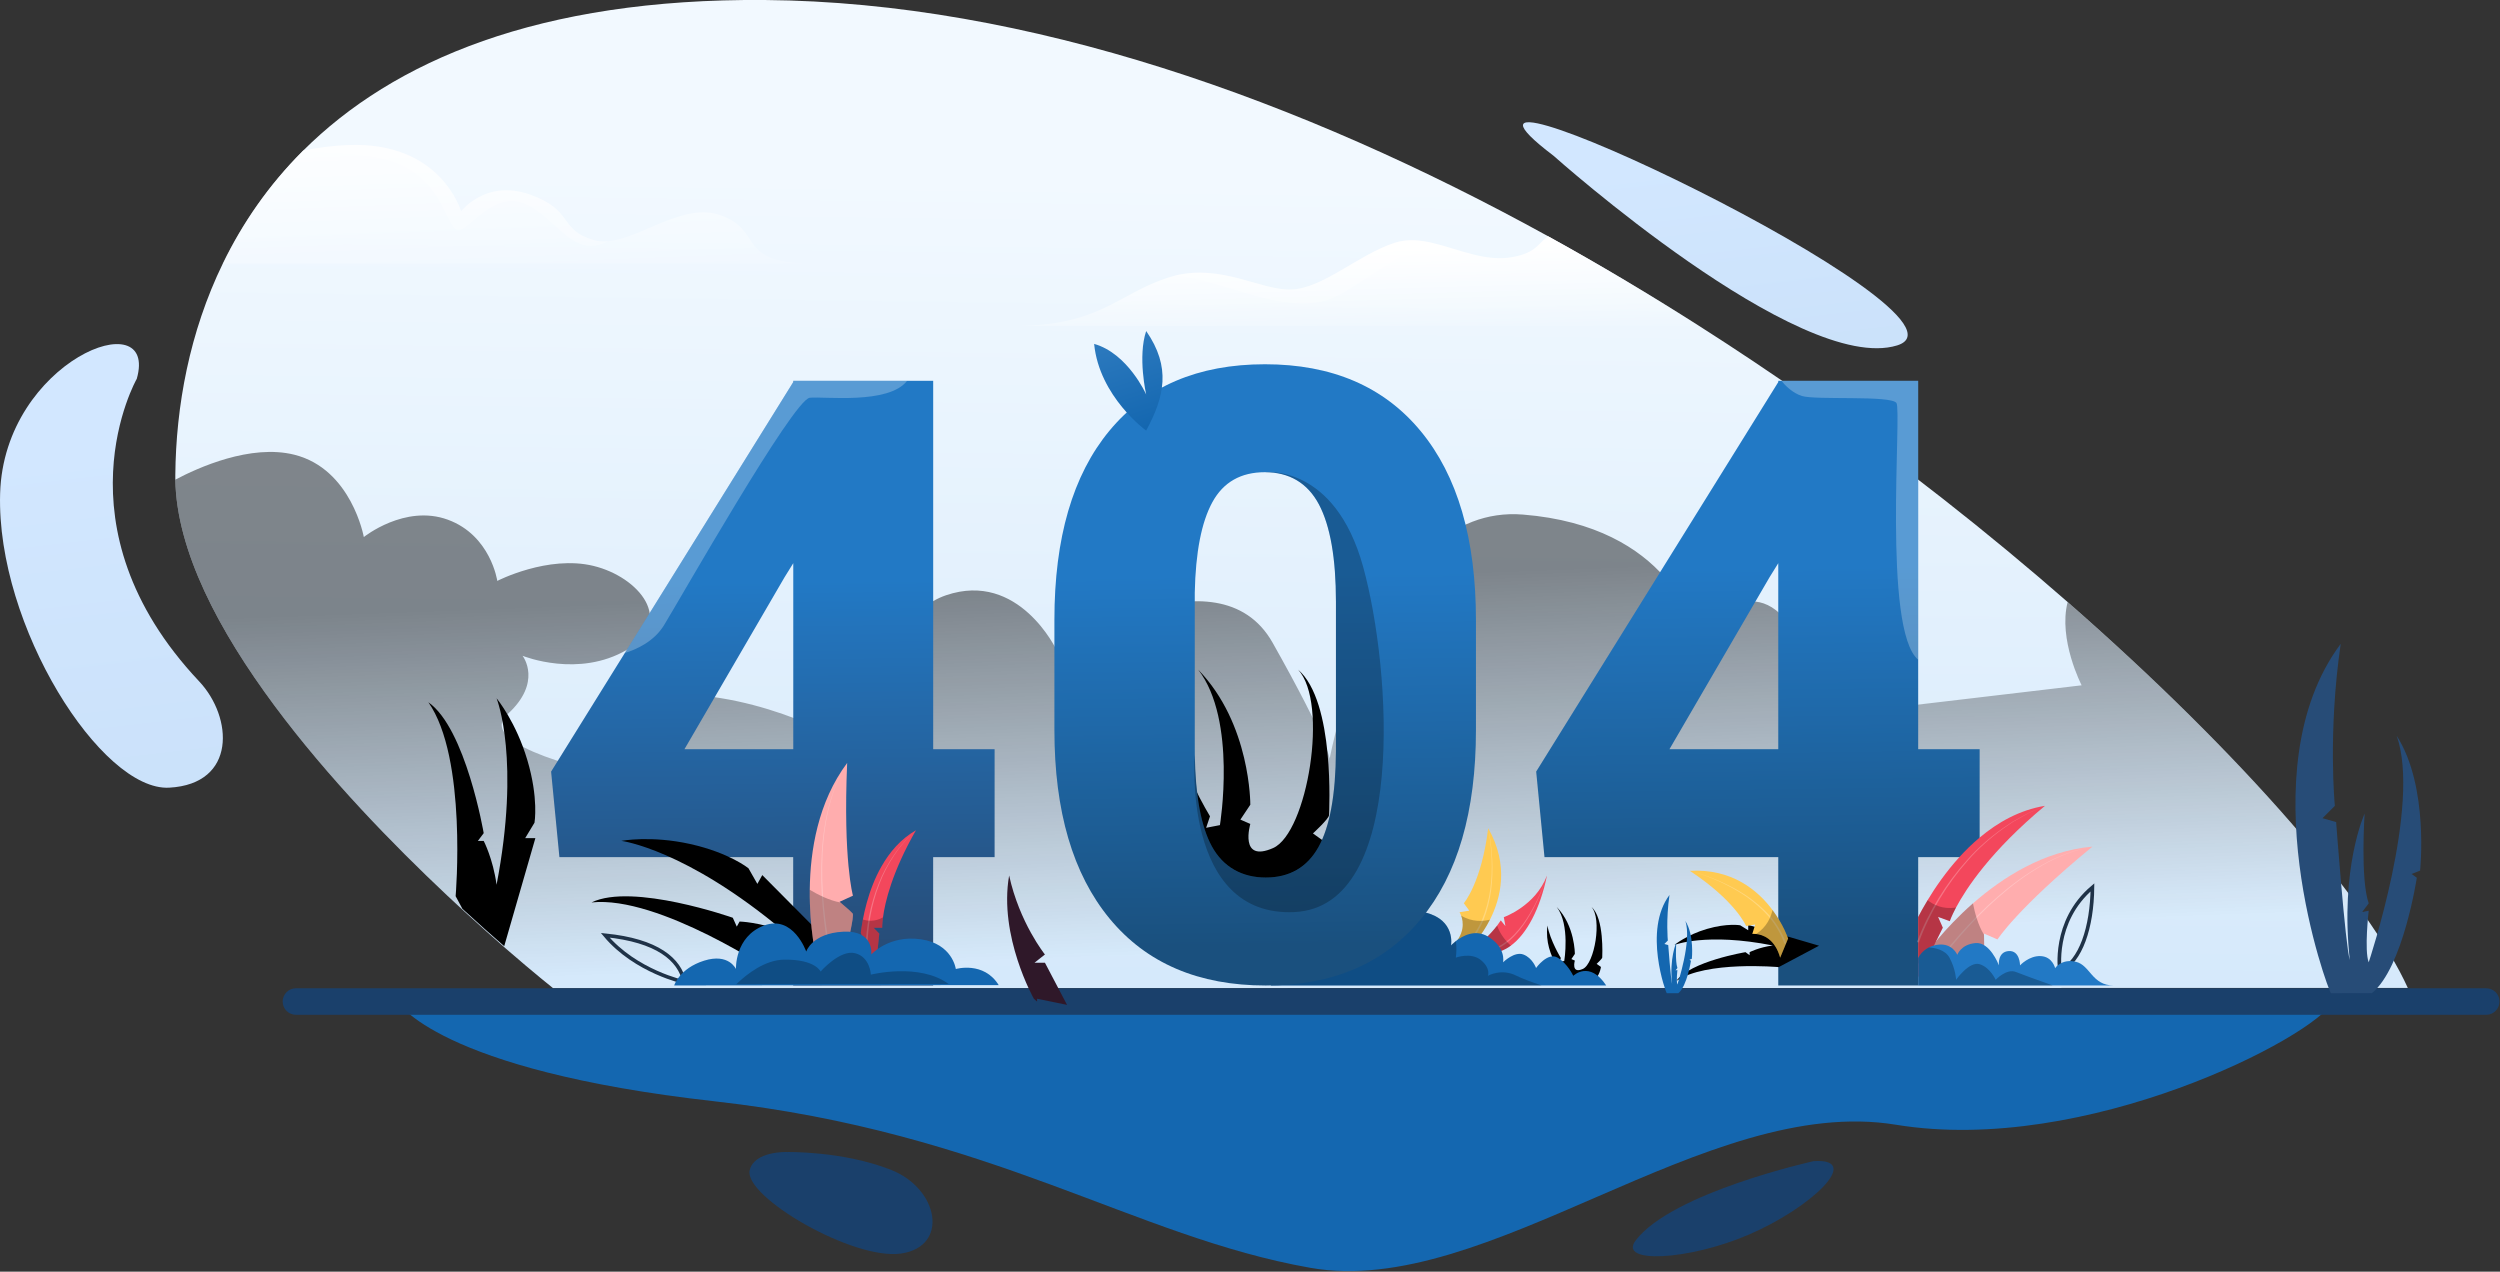 <svg width="635" height="323" viewBox="0 0 635 323" fill="none" xmlns="http://www.w3.org/2000/svg">
<rect x="0" y="0" width="635" height="323" fill="#333333" stroke="none"/>
<g clip-path="url(#clip0_4507_2199)">
<path d="M100.96 254.38C100.96 254.38 110.78 271.8 181.5 279.73C252.22 287.66 287.9 314.1 332.85 322.03C377.79 329.96 433.31 277.75 481.55 285.68C529.8 293.61 587.95 263.4 592.58 254.38H100.96Z" fill="#1467B0"/>
<path d="M611.58 250.93H601.13L140.5 251.01C140.5 251.01 135.85 247.33 128.59 241.03C125.48 238.32 121.88 235.13 117.97 231.53C116.55 230.23 115.09 228.87 113.59 227.46C99.87 214.55 83.27 197.5 69.79 179.34C55.59 160.22 44.83 139.87 44.53 121.84C44.53 121.44 44.52 121.03 44.53 120.63C44.69 103.18 48.12 84.37 56.61 66.91C61.57 56.71 68.25 46.97 77.02 38.24C99.87 15.49 136.84 -0.45 194.23 1.39102e-05C261.14 0.54 330.54 25.49 393.21 60C406.32 67.22 419.13 74.86 431.57 82.78C440.77 88.64 449.76 94.65 458.51 100.77C482.86 117.78 505.33 135.56 525.2 152.93C570.3 192.35 601.96 229.64 611.58 250.93Z" fill="url(#paint0_linear_4507_2199)"/>
<path style="mix-blend-mode:overlay" opacity="0.45" d="M611.58 250.93H601.13L140.5 251.01C140.5 251.01 135.85 247.33 128.59 241.03C125.48 238.32 121.88 235.13 117.97 231.53C116.55 230.23 115.09 228.87 113.59 227.46C99.87 214.55 83.27 197.5 69.79 179.34C55.59 160.22 44.83 139.87 44.53 121.84C50.25 118.8 63.66 112.72 74.76 115.5C89.3 119.13 92.41 136.41 92.41 136.41C92.41 136.41 102.83 128.02 113.74 132C124.66 135.99 126.31 147.55 126.31 147.55C126.31 147.55 139.17 140.92 150.75 143.74C162.32 146.56 171.62 157.79 159.21 165.06C146.94 172.24 133.06 166.7 132.73 166.57C132.9 166.79 137.77 173.32 128.94 181.38C119.95 189.57 154.41 196.66 154.41 196.66C154.41 196.66 155.71 174.22 178.85 176.75C201.99 179.28 220.64 191.77 220.64 191.77C220.64 191.77 221.81 157.47 240.31 151.19C258.81 144.91 268.33 165.06 268.33 165.06C268.33 165.06 309.31 138.52 323.25 163.26C337.19 188 337.74 192.69 337.74 192.69C337.74 192.69 349.6 127.72 386.82 130.7C424.04 133.67 430.94 159.48 430.3 162.11C429.66 164.73 440.99 145.43 452.17 155.91C463.36 166.39 469.85 181.02 469.85 181.02L528.74 174.07C528.74 174.07 522.74 162.45 525.18 152.93C570.28 192.35 601.94 229.64 611.56 250.93H611.58Z" fill="url(#paint1_linear_4507_2199)"/>
<path style="mix-blend-mode:hard-light" d="M431.57 82.79H257.5C279.31 82.79 283.61 74.86 296.49 70.57C297.11 70.37 297.72 70.19 298.33 70.04C310.39 66.99 320.34 73.86 328.05 73.54C336.14 73.21 345.07 64.62 354.32 61.65C357.46 60.64 360.72 60.96 364.05 61.75C370.55 63.29 377.37 66.59 384.29 65.28C390.32 64.14 390.77 61.7 393.19 60.01C406.3 67.23 419.11 74.87 431.55 82.79H431.57Z" fill="url(#paint2_linear_4507_2199)"/>
<path style="mix-blend-mode:hard-light" d="M206.19 66.92H56.61C61.49 56.88 68.05 47.28 76.61 38.66L77.02 38.25C80.57 37.52 84.37 37.01 88.38 36.85C112.1 35.86 117.12 53.7 117.12 53.7C117.12 53.7 123.33 45.44 134.57 49.4C145.81 53.37 141.84 58.32 150.76 60.97C151.92 61.31 153.14 61.4 154.41 61.29C162.92 60.56 173.66 51.24 183.14 54.7C194.05 58.66 186.93 66.92 206.18 66.92H206.19Z" fill="url(#paint3_linear_4507_2199)"/>
<path d="M631.5 257.76H75.17C73.31 257.76 71.8 256.25 71.8 254.39C71.8 252.53 73.31 251.02 75.17 251.02H631.5C633.36 251.02 634.87 252.53 634.87 254.39C634.87 256.25 633.36 257.76 631.5 257.76Z" fill="#1A406B"/>
<g style="mix-blend-mode:overlay" opacity="0.25">
<path d="M364.06 61.74C354.14 64.28 342.96 75.05 335.71 76.62C326.57 78.6 316 73.97 305.75 71.4C302.64 70.62 300.21 70.21 298.34 70.03C310.4 66.98 320.35 73.85 328.06 73.53C336.15 73.2 345.08 64.61 354.33 61.64C357.47 60.63 360.73 60.95 364.06 61.74Z" fill="white"/>
</g>
<g style="mix-blend-mode:overlay" opacity="0.25">
<path d="M154.42 61.29C145.5 65.95 141.36 55.34 133.58 51.87C124.66 47.88 118.38 60.32 115.74 58.17C113.1 56.02 111.94 46.77 101.86 41.98C96.14 39.26 85.09 38.67 76.61 38.67L77.02 38.26C80.57 37.53 84.37 37.02 88.38 36.86C112.1 35.87 117.12 53.71 117.12 53.71C117.12 53.71 123.33 45.45 134.57 49.41C145.81 53.38 141.84 58.33 150.76 60.98C151.92 61.32 153.14 61.41 154.41 61.3L154.42 61.29Z" fill="white"/>
</g>
<path d="M394.62 39.58C394.62 39.58 457.07 95.34 481.86 87.74C506.64 80.14 350.92 6.41 394.62 39.58Z" fill="url(#paint4_linear_4507_2199)"/>
<path d="M34.72 96.26C34.72 96.26 13.44 133.64 50.58 173.06C59.17 182.18 60.16 199.13 42.98 200.07C25.8 201.01 -0.96 159.04 0.03 125.34C1.02 91.63 40.44 76.38 34.73 96.26H34.72Z" fill="url(#paint5_linear_4507_2199)"/>
<path d="M460.67 294.93C460.67 294.93 424.71 302.86 415.45 315.09C410.92 321.07 428.89 320.17 444.19 313.6C460.14 306.74 473.3 294.09 460.67 294.93Z" fill="#1A406B"/>
<path d="M199.84 292.62C199.84 292.62 213.84 292.29 226.17 297.08C238.5 301.87 241.14 316.58 228.92 318.39C216.69 320.21 188.85 303.91 190.42 297.24C191.58 292.33 199.84 292.61 199.84 292.61V292.62Z" fill="#1A406B"/>
<g style="mix-blend-mode:overlay">
<path d="M135.98 212.9L128.07 240.33C124.96 237.62 121.36 234.43 117.45 230.83L115.73 227.63C115.73 227.63 118.74 192.46 108.8 178.37C118.32 185.02 122.86 211.62 122.86 211.62L121.38 213.59H122.86C122.86 213.59 125.22 218.1 126.13 224.73C132.22 193.08 126.3 177.79 126.13 177.37C126.37 177.65 131.1 183.5 133.94 193.04C136.85 202.82 135.76 208.97 135.76 208.97L133.4 212.88H135.96L135.98 212.9Z" fill="black"/>
</g>
<path d="M375.78 239.88C375.78 239.88 378.37 237.57 380.27 235.1C380.61 234.66 380.92 234.22 381.2 233.78L382.37 235.21L381.97 232.96C381.97 232.96 390.03 230.14 392.94 222.37C391.17 230.92 387.76 237.25 383.75 240.2C381.99 241.49 380.12 242.13 378.22 242.03C371.98 241.7 375.79 239.88 375.79 239.88H375.78Z" fill="#F3475C"/>
<g style="mix-blend-mode:overlay" opacity="0.25">
<path d="M392.94 222.37C392.27 224.59 391.42 226.75 390.45 228.85C389.47 230.95 388.35 232.99 387.01 234.89C385.67 236.78 384.1 238.55 382.17 239.89C380.27 241.25 377.9 242.03 375.52 241.9C375.39 241.9 375.29 241.78 375.3 241.66C375.3 241.53 375.42 241.43 375.54 241.44C377.8 241.6 380.08 240.9 381.96 239.6C383.86 238.32 385.44 236.6 386.81 234.75C388.17 232.89 389.32 230.88 390.34 228.8C391.34 226.72 392.23 224.57 392.94 222.37Z" fill="white"/>
</g>
<g style="mix-blend-mode:overlay" opacity="0.25">
<path d="M375.78 239.88C375.78 239.88 378.37 237.57 380.27 235.1C381.08 237.48 382.74 239.28 383.74 240.2C381.98 241.49 380.11 242.13 378.21 242.03C371.97 241.7 375.78 239.88 375.78 239.88Z" fill="black"/>
</g>
<g style="mix-blend-mode:overlay">
<path d="M313.16 224.43C313.16 224.43 294.53 206.98 297.55 183.62C299.46 194.43 307.34 207.34 307.34 207.34L306.36 210.26L309.86 209.58C309.86 209.58 314.27 182.93 304.35 170.1C317.73 183.88 317.58 204.4 317.58 204.4L315.06 208.18L317.58 209.28C317.58 209.28 314.65 219.24 323.36 215.41C332.07 211.58 337.58 178.51 329.71 170.09C339.16 178.21 337.58 206.09 337.58 207.02C337.58 207.95 333.49 211.69 333.49 211.69L336.64 213.94C336.64 213.94 334.66 232.82 313.18 224.41L313.16 224.43Z" fill="black"/>
</g>
<g style="mix-blend-mode:overlay">
<path d="M398.47 249.27C398.47 249.27 392 243.21 393.05 235.09C393.71 238.85 396.45 243.33 396.45 243.33L396.11 244.34L397.32 244.1C397.32 244.1 398.85 234.84 395.41 230.38C400.06 235.17 400.01 242.3 400.01 242.3L399.13 243.61L400.01 243.99C400.01 243.99 398.99 247.45 402.02 246.12C405.05 244.79 406.96 233.3 404.23 230.37C407.51 233.19 406.97 242.88 406.97 243.2C406.97 243.52 405.55 244.82 405.55 244.82L406.64 245.6C406.64 245.6 405.95 252.16 398.49 249.24L398.47 249.27Z" fill="black"/>
</g>
<path d="M373.73 240.36L368.47 240.73C372.26 237.32 371.7 234.06 371.13 232.56C370.93 232.02 370.72 231.71 370.72 231.71L373.2 231.31L371.81 229.42C371.81 229.42 376.31 224.22 378 210.37C383.32 219.7 381.24 228.09 378.44 233.61C376.3 237.83 373.73 240.37 373.73 240.37V240.36Z" fill="#FFCA51"/>
<g style="mix-blend-mode:overlay" opacity="0.25">
<path d="M378 210.37C378.57 212.93 378.88 215.55 379.02 218.18C379.15 220.8 379.09 223.44 378.76 226.06C378.4 228.67 377.77 231.24 376.8 233.71C375.77 236.15 374.32 238.4 372.54 240.38C372.45 240.48 372.31 240.48 372.21 240.4C372.11 240.31 372.11 240.17 372.19 240.07C373.96 238.16 375.41 235.97 376.46 233.58C377.45 231.17 378.12 228.63 378.51 226.04C378.87 223.45 378.97 220.82 378.88 218.2C378.77 215.58 378.51 212.96 377.98 210.39L378 210.37Z" fill="white"/>
</g>
<g style="mix-blend-mode:overlay" opacity="0.25">
<path d="M373.73 240.36L368.47 240.73C372.26 237.32 371.7 234.06 371.13 232.56C373.89 234.27 376.72 234.02 378.44 233.6C376.3 237.82 373.73 240.36 373.73 240.36Z" fill="black"/>
</g>
<path d="M408 250.31H322.74L336.4 239.22C336.4 239.22 354.59 229.86 362.18 231.81C369.77 233.76 368.56 240.14 368.56 240.14C368.56 240.14 369.02 239.63 369.79 239.03C371.48 237.72 374.68 235.93 377.92 237.87C382.54 240.62 381.81 244.26 381.78 244.43C381.93 244.28 384.7 241.59 386.95 242.45C389.26 243.33 390.16 245.87 390.16 245.87C390.16 245.87 393.11 241.73 395.65 243.25C398.18 244.77 399.61 247.86 399.61 247.86C399.61 247.86 403.69 243.84 407.98 250.31H408Z" fill="#1467B0"/>
<g style="mix-blend-mode:overlay" opacity="0.25">
<path d="M391.55 250.31H322.75L336.41 239.22C336.41 239.22 354.6 229.86 362.19 231.81C369.78 233.76 368.57 240.14 368.57 240.14C368.57 240.14 369.03 239.63 369.8 239.03C369.96 240.41 369.98 241.84 369.78 243.24C369.78 243.24 373.63 241.79 376.17 243.88C378.7 245.98 377.93 247.85 377.93 247.85C377.93 247.85 381.35 245.87 385.2 247.85C386.52 248.52 388.94 249.42 391.55 250.3V250.31Z" fill="black"/>
</g>
<path d="M237.03 190.3V96.73H201.48V97.05L158.7 165.87L139.98 195.99L142.09 217.72H201.47V250.31H237.02V217.72H252.63V190.3H237.02H237.03ZM201.48 190.3H173.85L199.27 146.63L201.49 143.05V190.3H201.48Z" fill="url(#paint6_linear_4507_2199)"/>
<path d="M360.85 109.5C351.5 98.18 338.31 92.52 321.3 92.52C304.29 92.52 291.12 98.15 281.8 109.4C272.48 120.65 267.82 136.65 267.82 157.39V185.45C267.82 206.05 272.5 222.01 281.85 233.34C291.2 244.66 304.42 250.32 321.51 250.32C338.6 250.32 351.59 244.7 360.91 233.44C370.23 222.19 374.89 206.19 374.89 185.45V157.5C374.89 136.83 370.21 120.83 360.86 109.51L360.85 109.5ZM303.47 150.53C303.68 140.26 305.18 132.6 307.95 127.54C310.73 122.47 315.18 119.94 321.29 119.94C327.4 119.94 332.12 122.67 335.01 128.12C337.89 133.57 339.33 141.81 339.33 152.85V190.82C339.26 201.86 337.79 209.96 334.9 215.13C332.02 220.3 327.55 222.89 321.5 222.89C315.45 222.89 310.67 220.23 307.79 214.93C305.07 209.92 303.63 202.18 303.48 191.7C303.48 191.07 303.47 190.43 303.47 189.78V150.54V150.53Z" fill="url(#paint7_linear_4507_2199)"/>
<path d="M487.22 190.3V96.73H451.68V97.05L390.19 195.98L392.3 217.71H451.68V250.3H487.22V217.71H502.83V190.29H487.22V190.3ZM451.68 190.3H424.04L449.46 146.63L451.68 143.05V190.3Z" fill="url(#paint8_linear_4507_2199)"/>
<g style="mix-blend-mode:overlay" opacity="0.25">
<path d="M230.41 96.73C225.65 102.81 209.34 100.64 205.68 101.03C201.51 101.47 172.62 152.36 168.65 158.82C166.08 163.01 161.56 164.99 158.7 165.87L201.48 97.05V96.73H230.41Z" fill="white"/>
</g>
<g style="mix-blend-mode:overlay" opacity="0.25">
<path d="M487.22 96.73V167.57C478.12 160.01 483.13 104.19 481.69 102.34C480.15 100.36 461.2 101.68 457.68 100.58C455.34 99.85 453.45 97.93 452.46 96.72H487.22V96.73Z" fill="white"/>
</g>
<g style="mix-blend-mode:overlay" opacity="0.25">
<path d="M328.8 231.67C300.16 232.99 303.47 191.71 303.47 191.71V191.69C303.64 202.17 305.07 209.92 307.79 214.92C310.67 220.23 315.24 222.88 321.5 222.88C327.76 222.88 332.01 220.29 334.9 215.12C337.78 209.95 339.26 201.85 339.33 190.81V152.84C339.33 141.8 337.89 133.56 335.01 128.11C332.12 122.66 327.55 119.93 321.29 119.93C321.29 119.93 339.02 117.77 346.24 143.98C353.47 170.19 357.43 230.34 328.79 231.66L328.8 231.67Z" fill="black"/>
</g>
<path d="M291.13 109.38C291.13 109.38 279.23 100.79 277.91 87.35C286.5 89.77 291.13 100.2 291.13 100.2C291.13 100.2 288.93 90.62 291.13 84.08C297.52 93.29 295.76 100.78 291.13 109.37V109.38Z" fill="url(#paint9_linear_4507_2199)"/>
<path d="M592.06 252.27C591.4 251.77 570.58 195.6 594.54 163.54C591.24 186.18 593.05 204.68 593.05 204.68L589.91 207.82L593.38 208.81C593.38 208.81 595.72 240.23 596.85 243.86C594.3 220.38 600.61 206.66 600.61 206.66C600.61 206.66 599.5 223.32 601.65 229.45L599.99 231.66L601.65 231.32C601.65 231.32 600.49 241.4 601.65 244.43C601.65 244.43 615.03 204.43 608.75 186.87C617.01 199.71 614.7 221.14 614.7 221.14L612.55 221.99L613.87 222.95C613.87 222.95 610.4 245.81 602.47 252.25" fill="#274C77"/>
<g style="mix-blend-mode:overlay">
<path d="M451.79 245.65C451.79 245.65 433.24 243.97 425.78 249.18C429.31 244.18 443.36 241.85 443.36 241.85L444.4 242.63V241.85C444.4 241.85 446.79 240.61 450.29 240.15C433.37 236.8 425.3 240.02 425.3 240.02C425.3 240.02 428.43 237.44 433.59 235.94C438.75 234.44 442 235.02 442 235.02L444.05 236.28V234.93L462.04 240.21" fill="black"/>
</g>
<path d="M523.22 246.65C523.22 246.65 521.24 234.09 531.48 225.39C531.37 235.52 528.53 244.23 523.22 246.65Z" stroke="#1F3247" stroke-width="0.93" stroke-miterlimit="10"/>
<path d="M454.18 238.38L452.16 243.25C450.8 238.34 447.63 237.39 446.03 237.23C445.46 237.17 445.08 237.22 445.08 237.22L445.83 234.82L443.52 235.22C443.52 235.22 440.87 228.87 429.22 221.19C439.94 220.58 446.53 226.18 450.22 231.15C453.04 234.95 454.17 238.38 454.17 238.38H454.18Z" fill="#FFCA51"/>
<g style="mix-blend-mode:overlay" opacity="0.25">
<path d="M429.23 221.2C431.78 221.83 434.26 222.73 436.67 223.76C439.08 224.81 441.41 226.05 443.61 227.5C445.79 228.98 447.81 230.7 449.58 232.66C451.31 234.67 452.68 236.97 453.65 239.44C453.7 239.56 453.64 239.69 453.52 239.74C453.4 239.79 453.27 239.73 453.22 239.61C452.3 237.17 450.99 234.89 449.32 232.89C447.6 230.93 445.62 229.2 443.48 227.69C441.32 226.21 439.01 224.95 436.63 223.86C434.24 222.79 431.77 221.86 429.23 221.19V221.2Z" fill="white"/>
</g>
<g style="mix-blend-mode:overlay" opacity="0.25">
<path d="M454.18 238.38L452.16 243.25C450.8 238.34 447.63 237.39 446.03 237.23C448.79 235.52 449.83 232.87 450.22 231.15C453.04 234.95 454.17 238.38 454.17 238.38H454.18Z" fill="black"/>
</g>
<path d="M531.48 215.04C512.31 230.79 507.36 238.62 507.36 238.62L503.94 237.13C503.94 237.13 503.94 237.24 503.94 237.42C503.96 238.27 504.02 240.75 503.94 241.58C503.87 242.29 497.03 245.97 493.14 248.01C491.58 248.83 490.5 249.38 490.5 249.38L487.3 246.18L487.62 245.55L489.28 242.31C489.28 242.31 493.65 236.01 501.13 229.46C508.57 222.93 519.1 216.14 531.46 215.04H531.48Z" fill="#FFADAE"/>
<g style="mix-blend-mode:overlay" opacity="0.25">
<path d="M489.24 248.18C491.84 244.39 494.71 240.81 497.74 237.38C500.79 233.96 504.01 230.69 507.48 227.7C510.94 224.7 514.65 221.97 518.65 219.73C522.64 217.49 526.96 215.79 531.48 215.04C526.97 215.83 522.66 217.56 518.7 219.83C514.73 222.1 511.06 224.85 507.63 227.87C504.19 230.88 501.01 234.17 498 237.61C495.01 241.06 492.17 244.66 489.63 248.44C489.56 248.55 489.41 248.58 489.31 248.51C489.2 248.44 489.18 248.29 489.25 248.19L489.24 248.18Z" fill="white"/>
</g>
<g style="mix-blend-mode:overlay" opacity="0.25">
<path d="M503.94 241.57C503.87 242.28 497.03 245.96 493.14 248C491.02 247.21 489.08 246.29 487.62 245.54L489.28 242.3C489.28 242.3 493.65 236 501.13 229.45C501.58 231.77 502.43 235 503.93 237.41C503.95 238.26 504.01 240.74 503.93 241.57H503.94Z" fill="black"/>
</g>
<path d="M519.42 204.68C505.7 216.09 499.43 225.63 496.84 230.5C495.65 232.73 495.24 233.98 495.24 233.98L492.26 232.88L493.47 235.63L489.11 244.44L487.2 248.3V232.94C487.78 231.81 488.59 230.33 489.62 228.63C491.54 225.44 494.24 221.5 497.68 217.71C499.24 215.99 500.95 214.31 502.82 212.75C507.45 208.86 513 205.73 519.41 204.68H519.42Z" fill="#F3475C"/>
<g style="mix-blend-mode:overlay" opacity="0.25">
<path d="M487 239.06C488.42 235.24 490.28 231.62 492.39 228.15C494.51 224.69 496.95 221.43 499.66 218.42C502.34 215.38 505.42 212.7 508.73 210.37L511.25 208.67L513.91 207.21C514.36 206.97 514.79 206.71 515.24 206.49L516.64 205.89L519.43 204.7L516.65 205.92L515.26 206.53C514.81 206.76 514.38 207.02 513.93 207.27L511.29 208.76L508.79 210.48C505.52 212.84 502.47 215.54 499.83 218.59C497.15 221.61 494.76 224.88 492.68 228.34C490.62 231.8 488.8 235.44 487.44 239.22C487.4 239.35 487.26 239.41 487.14 239.37C487.02 239.33 486.96 239.19 487 239.07V239.06Z" fill="white"/>
</g>
<g style="mix-blend-mode:overlay" opacity="0.25">
<path d="M495.24 233.98L492.26 232.88L493.47 235.63L489.11 244.44L487.2 244.72V232.95C487.78 231.82 488.59 230.34 489.62 228.64C490.98 229.75 493.37 231.05 496.83 230.51C495.64 232.74 495.23 233.99 495.23 233.99L495.24 233.98Z" fill="black"/>
</g>
<path d="M536.88 250.31H487.22V243.34C487.22 243.34 487.95 241.65 489.96 240.64C490.58 240.32 491.32 240.07 492.19 239.96C495.91 239.46 497.15 242.52 497.15 242.52C497.15 242.52 498.06 239.87 501.78 239.54C505.39 239.22 507.59 244.85 507.72 245.19C507.69 244.9 507.44 241.77 510.2 241.57C513.09 241.36 513.09 245.2 513.09 245.2C513.09 245.2 515.4 242.69 518.37 242.85C521.35 243.01 522 245.91 522 245.91C522 245.91 523.65 243.43 527.29 244.3C530.93 245.17 531.34 250.31 536.87 250.31H536.88Z" fill="#2279C5"/>
<g style="mix-blend-mode:overlay" opacity="0.25">
<path d="M521.37 250.31H487.22V243.34C487.22 243.34 487.95 241.65 489.96 240.64C491.45 240.75 494.07 241.23 495.17 243.25C496.74 246.15 496.85 248.87 496.85 248.87C496.85 248.87 500.18 244.09 502.84 244.91C505.5 245.73 506.9 248.87 506.9 248.87C506.9 248.87 509.7 245.9 512.06 246.89C513.25 247.39 517.47 248.91 521.38 250.3L521.37 250.31Z" fill="black"/>
</g>
<path d="M423.35 252.27C423.16 252.13 417.31 236.33 424.05 227.32C423.12 233.68 423.63 238.89 423.63 238.89L422.75 239.77L423.73 240.05C423.73 240.05 424.39 248.88 424.71 249.91C423.99 243.31 425.77 239.45 425.77 239.45C425.77 239.45 425.46 244.14 426.06 245.86L425.59 246.48L426.06 246.39C426.06 246.39 425.73 249.23 426.06 250.08C426.06 250.08 429.82 238.83 428.06 233.89C430.38 237.5 429.73 243.53 429.73 243.53L429.13 243.77L429.5 244.04C429.5 244.04 428.52 250.47 426.29 252.28" fill="#1467B0"/>
<g style="mix-blend-mode:overlay">
<path d="M196.64 247.13C196.64 247.13 167.38 227.39 150.24 229.22C160.67 224.14 186.13 233.11 186.13 233.11L187.14 235.36L187.86 234.07C187.86 234.07 192.95 234.2 199.19 236.63C174.16 215.62 157.81 213.58 157.81 213.58C157.81 213.58 165.35 212.16 175.31 214.38C185.27 216.6 190.11 220.54 190.11 220.54L192.37 224.51L193.62 222.27L218.64 247.47" fill="black"/>
</g>
<path d="M173.84 249.46C173.84 249.46 161.48 246.82 153.72 237.56C166.94 238.88 172.65 243.67 173.84 249.46Z" stroke="#1F3247" stroke-width="0.93" stroke-miterlimit="10"/>
<path d="M215.18 193.8C214.12 218.59 216.65 227.5 216.65 227.5L213.26 229.05C213.26 229.05 213.34 229.12 213.48 229.24C214.13 229.79 216.02 231.4 216.57 232.02C217.05 232.55 215.23 240.09 214.16 244.35C213.73 246.05 213.42 247.23 213.42 247.23L208.9 247.48L208.65 246.82L207.35 243.42C207.35 243.42 205.57 235.96 205.68 226.01C205.78 216.11 207.75 203.73 215.18 193.79V193.8Z" fill="#FFADAE"/>
<g style="mix-blend-mode:overlay" opacity="0.25">
<path d="M211.68 247.37C210.59 242.91 209.84 238.38 209.31 233.83C208.8 229.28 208.5 224.7 208.6 220.12C208.68 215.54 209.12 210.96 210.12 206.49C211.11 202.02 212.73 197.67 215.19 193.8C212.76 197.69 211.19 202.05 210.23 206.51C209.27 210.98 208.87 215.56 208.83 220.12C208.78 224.69 209.11 229.26 209.66 233.79C210.23 238.32 211.02 242.83 212.14 247.25C212.17 247.38 212.1 247.51 211.97 247.54C211.85 247.57 211.72 247.5 211.69 247.37H211.68Z" fill="white"/>
</g>
<g style="mix-blend-mode:overlay" opacity="0.25">
<path d="M216.57 232.02C217.05 232.55 215.23 240.09 214.16 244.35C212.15 245.4 210.18 246.23 208.65 246.82L207.35 243.42C207.35 243.42 205.57 235.96 205.68 226.01C207.71 227.22 210.68 228.75 213.48 229.23C214.13 229.78 216.02 231.39 216.57 232.01V232.02Z" fill="black"/>
</g>
<path d="M232.66 210.87C226.54 221.56 224.78 229.24 224.28 233.02C224.05 234.75 224.08 235.65 224.08 235.65H221.89L223.34 237.14L222.65 243.89L222.35 246.85L218.65 236.92C218.76 236.05 218.92 234.89 219.17 233.55C219.65 231.02 220.44 227.82 221.75 224.55C222.34 223.06 223.05 221.56 223.88 220.1C225.94 216.47 228.77 213.1 232.67 210.88L232.66 210.87Z" fill="#F3475C"/>
<g style="mix-blend-mode:overlay" opacity="0.25">
<path d="M219.9 240.92C219.9 238.09 220.24 235.31 220.77 232.55C221.31 229.8 222.11 227.1 223.15 224.5C224.16 221.89 225.51 219.41 227.09 217.11L228.31 215.41L229.68 213.82C229.91 213.56 230.13 213.29 230.37 213.03L231.13 212.31L232.65 210.87L231.15 212.33L230.4 213.06C230.17 213.32 229.95 213.59 229.72 213.86L228.37 215.46L227.17 217.18C225.63 219.5 224.32 221.98 223.35 224.59C222.35 227.19 221.6 229.88 221.1 232.62C220.61 235.35 220.32 238.15 220.35 240.91C220.35 241.05 220.25 241.16 220.12 241.16C219.99 241.16 219.89 241.06 219.89 240.93L219.9 240.92Z" fill="white"/>
</g>
<g style="mix-blend-mode:overlay" opacity="0.25">
<path d="M224.09 235.65H221.9L223.35 237.14L222.66 243.89L221.49 244.53L218.65 236.91C218.76 236.04 218.92 234.88 219.17 233.54C220.32 233.93 222.18 234.19 224.28 233.01C224.05 234.74 224.08 235.64 224.08 235.64L224.09 235.65Z" fill="black"/>
</g>
<path d="M253.68 250.23H241.26L187.28 250.29L171.24 250.31C171.24 250.31 172.56 245.99 178.84 244.01C185.12 242.03 186.93 246.13 186.93 246.13C186.93 246.13 186.59 237.92 194.04 235.09C201.48 232.27 204.78 241.69 204.78 241.69C204.78 241.69 206.26 237.05 214.19 236.65C222.12 236.25 221.3 242.44 221.3 242.44C221.3 242.44 225.76 237.42 233.86 238.57C241.95 239.71 242.78 246.13 242.78 246.13C242.78 246.13 249.88 244.06 253.68 250.23Z" fill="#1467B0"/>
<g style="mix-blend-mode:overlay" opacity="0.25">
<path d="M241.001 249.946L187.001 250C189.802 247.308 194.354 243.802 199.216 243.748C207.148 243.661 208.429 246.776 208.429 246.776C208.429 246.776 213.321 241.154 217.172 242.109C221.034 243.064 221.194 247.558 221.194 247.558C221.194 247.558 233.518 244.454 240.991 249.957L241.001 249.946Z" fill="black"/>
</g>
<path d="M262.6 253.68C262.6 253.68 253.62 237.8 256.32 222.37C258.96 234.42 265.41 242.44 265.41 242.44L262.77 244.53H265.41L271.03 255.24L263.42 253.68V254.41L262.6 253.68Z" fill="#2F1829"/>
</g>
<defs>
<linearGradient id="paint0_linear_4507_2199" x1="327.22" y1="249.71" x2="329.87" y2="46.15" gradientUnits="userSpaceOnUse">
<stop stop-color="#D5E9FB"/>
<stop offset="1" stop-color="#F2F9FF"/>
</linearGradient>
<linearGradient id="paint1_linear_4507_2199" x1="326.61" y1="147.14" x2="330.08" y2="241.31" gradientUnits="userSpaceOnUse">
<stop/>
<stop offset="1" stop-opacity="0"/>
</linearGradient>
<linearGradient id="paint2_linear_4507_2199" x1="343.98" y1="63.39" x2="344.64" y2="86.52" gradientUnits="userSpaceOnUse">
<stop stop-color="white"/>
<stop offset="1" stop-color="white" stop-opacity="0"/>
</linearGradient>
<linearGradient id="paint3_linear_4507_2199" x1="129.78" y1="25.36" x2="131.77" y2="76.25" gradientUnits="userSpaceOnUse">
<stop stop-color="white"/>
<stop offset="1" stop-color="white" stop-opacity="0"/>
</linearGradient>
<linearGradient id="paint4_linear_4507_2199" x1="455.43" y1="228.45" x2="433.63" y2="40.59" gradientUnits="userSpaceOnUse">
<stop stop-color="#B8D3ED"/>
<stop offset="1" stop-color="#D2E7FF"/>
</linearGradient>
<linearGradient id="paint5_linear_4507_2199" x1="59.76" y1="429.71" x2="23" y2="113.1" gradientUnits="userSpaceOnUse">
<stop stop-color="#B8D3ED"/>
<stop offset="1" stop-color="#D2E7FF"/>
</linearGradient>
<linearGradient id="paint6_linear_4507_2199" x1="196.99" y1="241.97" x2="195.67" y2="147.68" gradientUnits="userSpaceOnUse">
<stop stop-color="#274C77"/>
<stop offset="1" stop-color="#2279C5"/>
</linearGradient>
<linearGradient id="paint7_linear_4507_2199" x1="322.32" y1="240.21" x2="321" y2="145.92" gradientUnits="userSpaceOnUse">
<stop stop-color="#1A507E"/>
<stop offset="1" stop-color="#2279C5"/>
</linearGradient>
<linearGradient id="paint8_linear_4507_2199" x1="447.14" y1="238.46" x2="445.82" y2="144.18" gradientUnits="userSpaceOnUse">
<stop stop-color="#1A507E"/>
<stop offset="1" stop-color="#2279C5"/>
</linearGradient>
<linearGradient id="paint9_linear_4507_2199" x1="280.75" y1="72.63" x2="291.99" y2="108.32" gradientUnits="userSpaceOnUse">
<stop stop-color="#3A84C6"/>
<stop offset="1" stop-color="#1467B0"/>
</linearGradient>
<clipPath id="clip0_4507_2199">
<rect width="634.88" height="322.85" fill="white"/>
</clipPath>
</defs>
</svg>
